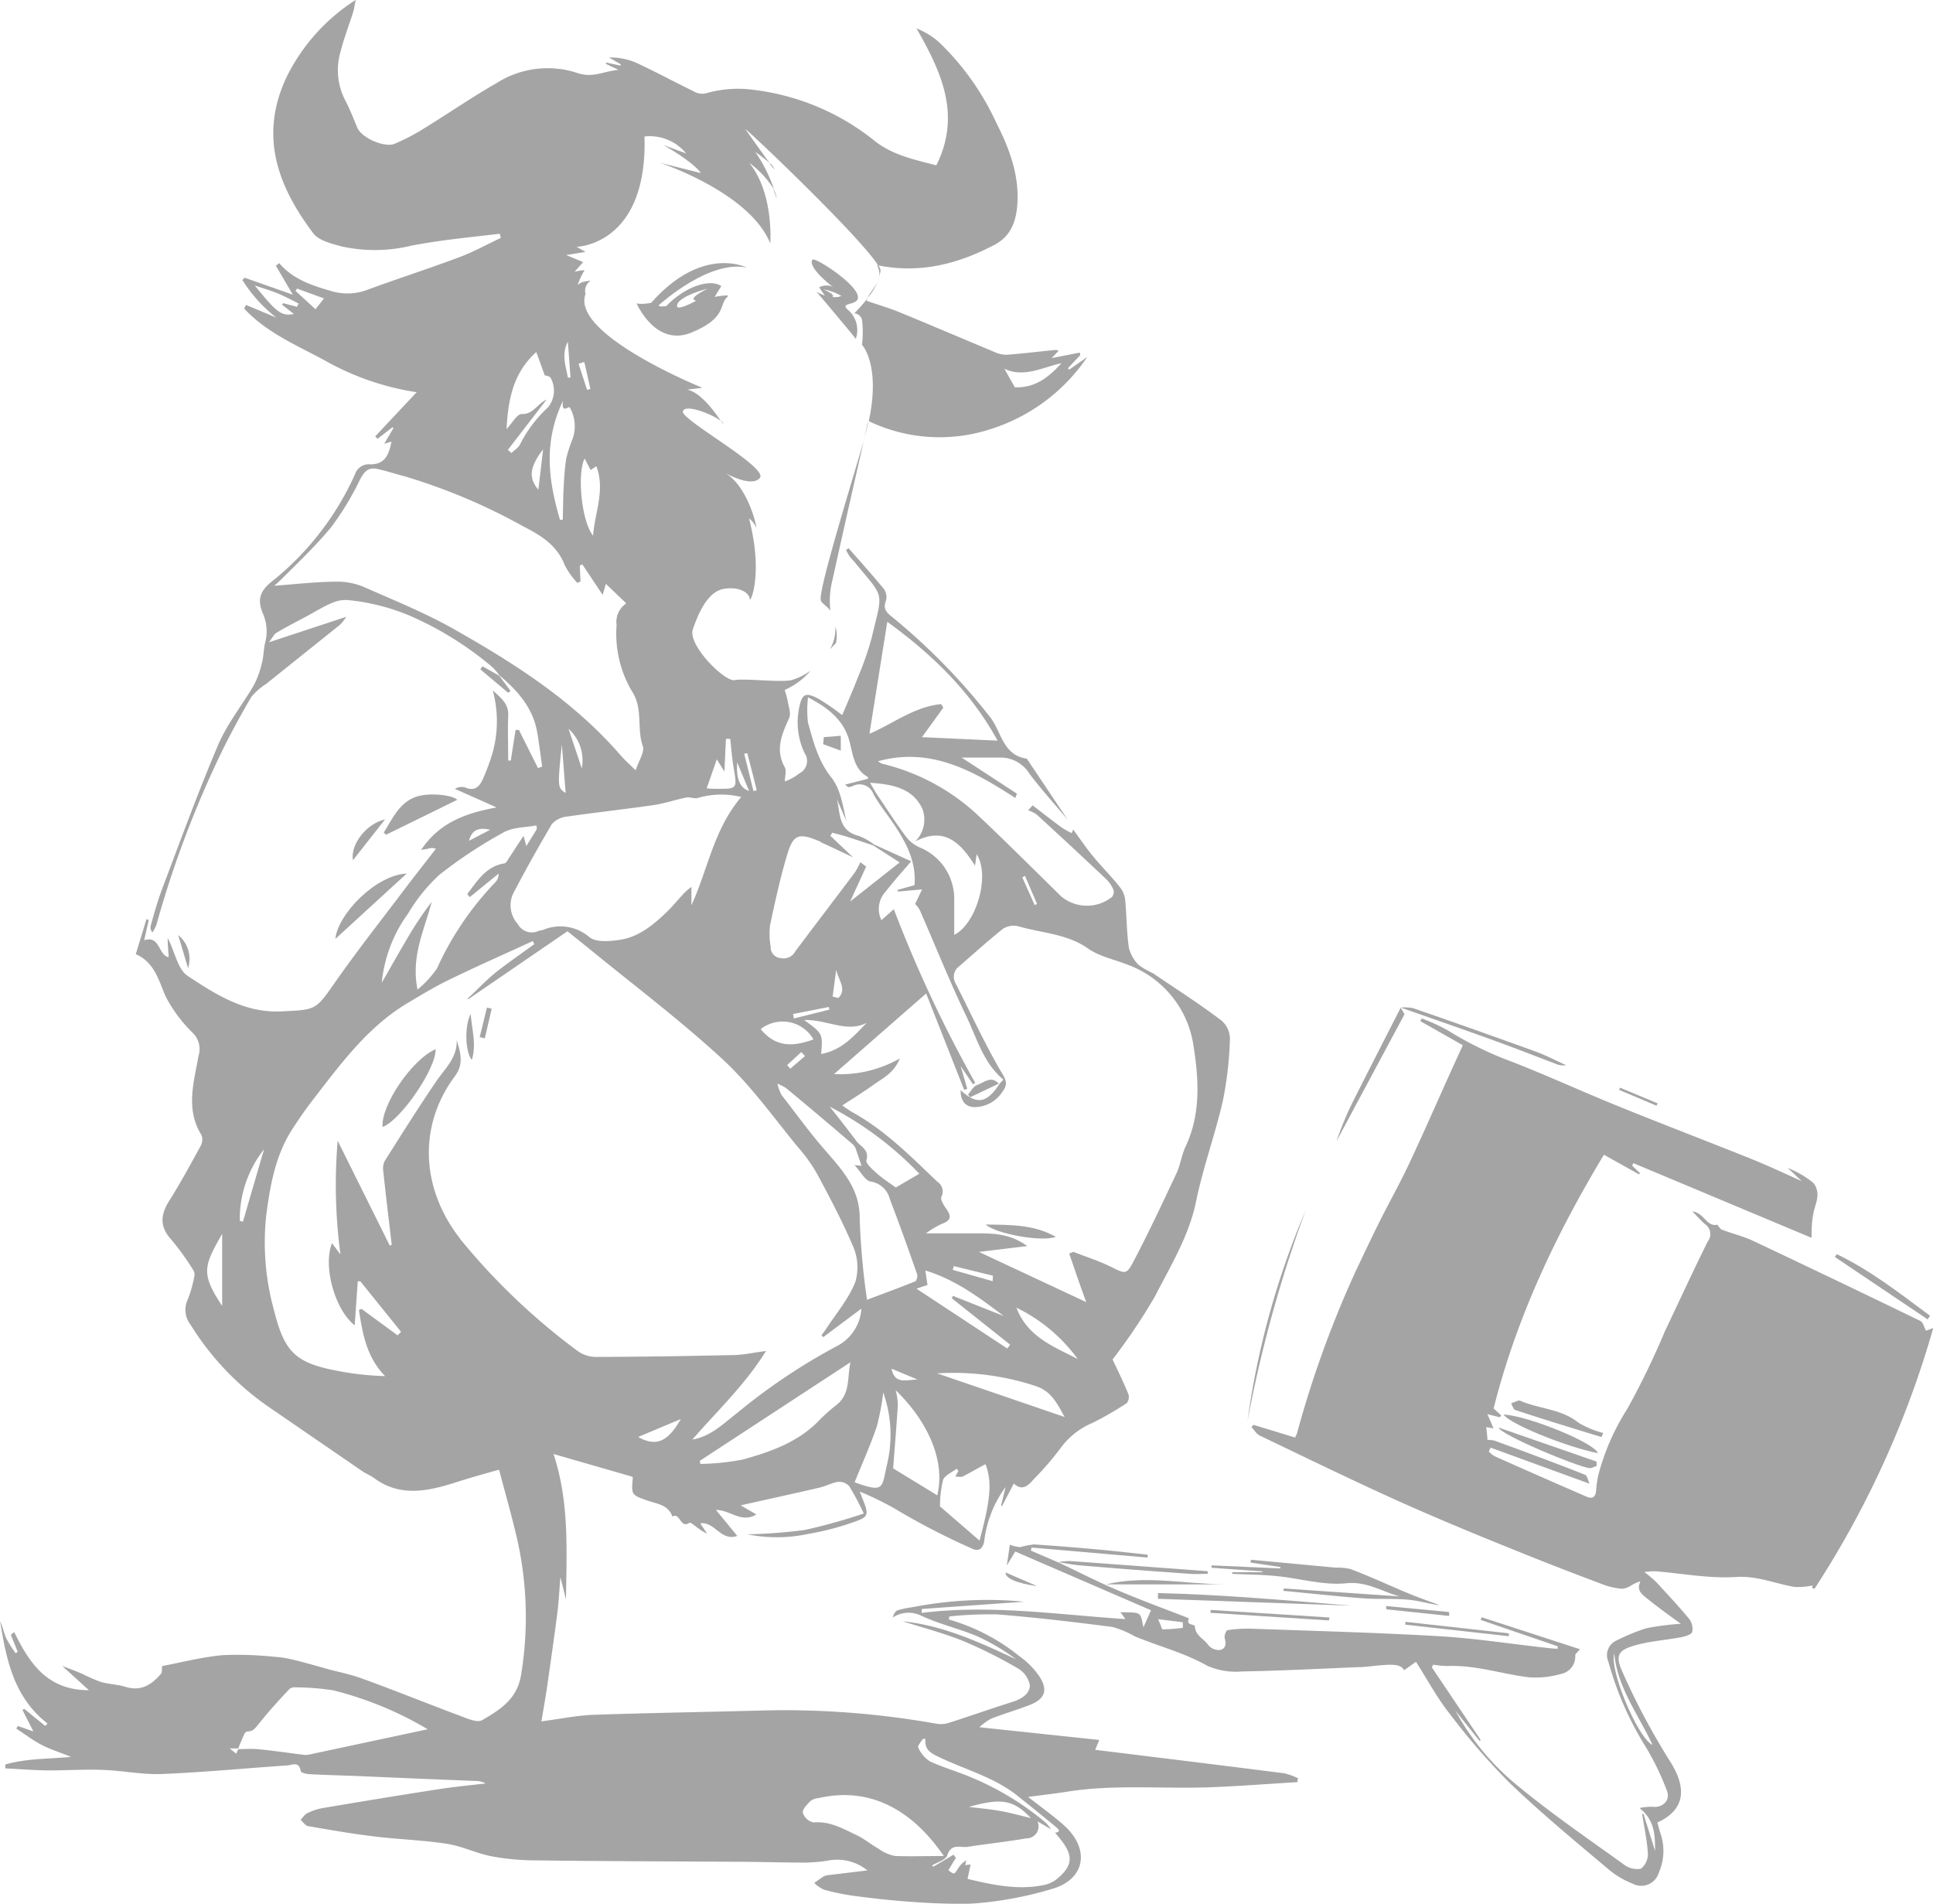 <svg xmlns="http://www.w3.org/2000/svg" viewBox="0 0 227.79 224.31"><defs><style>.cls-1{opacity:0.38;}.cls-2{fill:#111;}</style></defs><title>GNU2</title><g id="Calque_2" data-name="Calque 2"><g id="BODY"><g id="_1" data-name="1"><g class="cls-1"><path class="cls-2" d="M100.67,36.92a1,1,0,0,1,.91.75,12.19,12.19,0,0,1,0,2.95s2.23,2.35.8,9a19.3,19.3,0,0,0,14.16,1,21.57,21.57,0,0,0,11.58-8.55L126,43.55l-.16-.16,1.46-1.55-.05-.3-3.32.65.82-.86a1.22,1.22,0,0,0-.39-.1c-1.91.19-3.81.42-5.72.57a3.38,3.38,0,0,1-1.45-.33c-3.72-1.55-7.43-3.14-11.16-4.67-1.27-.52-2.6-.91-3.91-1.36a3.2,3.2,0,0,1,.15-.33A21.33,21.33,0,0,1,100.67,36.92Zm17.69,6.53c2.29,1.07,4.37-.13,6.72-.66-1.6,1.79-3.22,2.93-5.49,2.84Zm-20.5,33c.19-.21.38-.41.58-.61s.24-1.42,0-2l0-.08a6.9,6.9,0,0,1-.05,1.07A5,5,0,0,1,97.86,76.4Zm-1.12-5.67c.19.39.72.62,1.12,1.18a9.66,9.66,0,0,1,.22-3.54c1.21-5.48,2.46-11,3.7-16.43C99.3,60.3,96.37,70,96.74,70.73Zm-5.6-48.47c.22.6.36,1,.39,1.13A3.14,3.14,0,0,0,91.15,22.26Zm-.41-3c.36.49.59.76.5.57A2.22,2.22,0,0,0,90.73,19.22ZM85,49.61c.19.28.25.37.19.22A.64.64,0,0,0,85,49.61ZM8.37,207c-2.75.24-5.31.19-7.75.89,0,.15,0,.31,0,.46,1.69.08,3.38.22,5.07.24,2.14,0,4.29-.14,6.44-.06,2.34.08,4.67.58,7,.48,4.87-.2,9.73-.67,14.6-1,.65,0,1.49-.59,1.71.66,0,.18.66.34,1,.36,1.88.1,3.76.15,5.64.22l7.66.33,6.3.25a2.61,2.61,0,0,1,1.2.29c-2,.24-4,.43-5.93.74-4.44.69-8.88,1.42-13.31,2.17a6.7,6.7,0,0,0-1.79.6c-.31.15-.53.51-.79.78.29.25.55.68.87.74,2.65.46,5.31.92,8,1.24s5.63.42,8.4.85c1.78.28,3.47,1.13,5.25,1.47a29,29,0,0,0,5.26.48c7.74.1,15.47.11,23.21.16,2.86,0,5.71.1,8.57.1a20.78,20.78,0,0,0,2.51-.22,5.68,5.68,0,0,1,4.73,1.14l-4.47.54a1.84,1.84,0,0,0-.62.13c-.41.24-.78.54-1.18.81a4.11,4.11,0,0,0,1.15.79,27.07,27.07,0,0,0,4,.79,105.65,105.65,0,0,0,12.46.91,43,43,0,0,0,10.38-1.78c4-1.12,4.56-4.75,1.39-7.55-1.25-1.11-2.63-2.08-4.17-3.3,1.6-.21,3-.37,4.43-.59,5.78-.94,11.6-.31,17.4-.56,3.31-.14,6.61-.39,9.91-.59,0-.15,0-.3.08-.45a8.08,8.08,0,0,0-1.62-.59c-7.38-.94-14.77-1.84-22.3-2.77l.48-1.16-14.13-1.5a7.2,7.2,0,0,1,1.37-1c1.44-.56,2.92-1,4.38-1.55,2-.72,2.43-1.81,1.24-3.56a9.5,9.5,0,0,0-2.26-2.25,23.49,23.49,0,0,0-8.32-4.33l.05-.36a44.54,44.54,0,0,1,5.66-.24c4.52.36,9,.89,13.52,1.47a11.13,11.13,0,0,1,2.67,1.11c2.83,1.18,5.83,1.93,8.55,3.47a8.34,8.34,0,0,0,4.08.67c4.58-.08,9.15-.32,13.73-.51.79,0,1.59-.13,2.38-.2,1.32-.11,2.64-.23,3,.57l1.4-1c1.5,2.35,2.57,4.38,4,6.15a78.36,78.36,0,0,0,7.09,8.17c3.8,3.63,7.88,7,11.89,10.37a10.25,10.25,0,0,0,2.51,1.43,2.17,2.17,0,0,0,3.15-1.33,6.29,6.29,0,0,0,.18-4.55c-.14-.43-.25-.88-.37-1.3,3.31-1.52,3.54-4.09,1.38-7.39A82.57,82.57,0,0,1,191.2,197c-.91-2-.51-2.6,1.6-3.18,1.72-.47,3.54-.59,5.3-.92.49-.1,1.22-.31,1.32-.64a1.92,1.92,0,0,0-.39-1.55c-1.24-1.5-2.57-2.92-3.89-4.35a17.27,17.27,0,0,0-1.36-1.14,9.48,9.48,0,0,1,1.23-.1c3.18.25,6.38.88,9.53.68,2.51-.17,4.62.78,6.92,1.17a8.39,8.39,0,0,0,2.14-.17l-.07.27.29.13a112.94,112.94,0,0,0,14-30.73l-.86.31c-.22-.41-.33-1-.66-1.15q-9.81-4.76-19.68-9.42c-1.17-.55-2.46-.86-3.68-1.32-.23-.08-.37-.38-.58-.6-1.24.3-1.55-1.42-2.93-1.56.59.59,1,1.08,1.53,1.53a1.39,1.39,0,0,1,.29,2c-1.74,3.5-3.37,7.05-5.05,10.58a93.62,93.62,0,0,1-4.44,9.16,27.18,27.18,0,0,0-3.4,7.76,11.49,11.49,0,0,0-.27,1.87c-.06.74-.43,1-1.09.72q-5.43-2.35-10.85-4.77a3.64,3.64,0,0,1-.71-.56c.08-.15.15-.31.22-.46l11.66,4.25c-.17-.34-.27-1-.57-1.07-3.51-1.39-7.06-2.7-10.61-4a4.15,4.15,0,0,0-.86-.1c0-.46-.08-.94-.14-1.5l.86.15c-.22-.51-.42-1-.72-1.67l1.45.36.18-.22-.9-.81c2.67-10.61,7.28-20.41,13-29.9l4.15,2.32.1-.15-.92-.88.14-.3,21,8.8c0-.77,0-1.73.18-2.67.1-.76.46-1.5.51-2.26a2.14,2.14,0,0,0-.5-1.56,11.34,11.34,0,0,0-3-1.74l1.65,1.55c-2.2-1-4.14-1.89-6.12-2.69-5.19-2.08-10.41-4.07-15.58-6.17-4.12-1.67-8.17-3.53-12.32-5.16a41.09,41.09,0,0,1-7.65-3.72,21.53,21.53,0,0,0-3.12-1.43l-.15.32,5,2.84-1.61,3.54c-1.59,3.52-3.13,7.06-4.78,10.55-1.07,2.27-2.31,4.47-3.43,6.71-1,2-1.9,3.93-2.84,5.9a124.09,124.09,0,0,0-6.86,18.95c0,.12-.1.23-.24.57l-4.92-1.5-.22.28c.33.34.6.82,1,1,5.34,2.56,10.67,5.16,16.07,7.6,4.59,2.06,9.26,4,13.92,5.87,3.5,1.43,7,2.77,10.56,4.11a8.54,8.54,0,0,0,2.08.46,2.3,2.3,0,0,0,1.06-.36,4.84,4.84,0,0,1,1.14-.52c-.5,1.07.18,1.52.76,2,1.23,1,2.48,1.9,4,3a32.86,32.86,0,0,0-4.07.53,23.62,23.62,0,0,0-3.52,1.45,1.87,1.87,0,0,0-.95,2.46,37.85,37.85,0,0,0,4.5,10.22,31.69,31.69,0,0,1,2.4,5c.46,1.14-.5,2.07-1.74,1.9a7.25,7.25,0,0,0-1.49.15c1.92,1.52,1.82,3.44,1.84,5.06l-1.38-4.41-.14.09c.24,1.55.58,3.08.67,4.63a2.19,2.19,0,0,1-.82,1.78,2.55,2.55,0,0,1-2-.49c-4.29-3.09-8.67-6.08-12.72-9.45a29.48,29.48,0,0,1-7.14-8.68l2.84,3.56.14-.11-5.76-8.56.16-.31a10.91,10.91,0,0,0,1.64.16c3.3-.15,6.43.94,9.65,1.33a10.84,10.84,0,0,0,3.74-.39,2.09,2.09,0,0,0,1.71-2.2c0-.17.25-.34.56-.72l-11.59-3.77-.11.32,9.08,3.11,0,.28c-.49,0-1-.07-1.48-.12-4.14-.46-8.27-1.1-12.41-1.35-7.38-.43-14.79-.62-22.18-.89a15.8,15.8,0,0,0-2.82.17c-.18,0-.44.66-.36.94.19.68.13,1.27-.57,1.4a1.61,1.61,0,0,1-1.33-.54c-.51-.77-1.6-1.15-1.61-2.29,0-.11-.56-.16-.72-.34s0-.46,0-.57c-2.79-1.09-5.54-2.09-8.24-3.24-2.38-1-4.69-2.18-7-3.28v0l-3.37-1.45.09-.36,13.67,1.18,0-.34c-1.88-.2-3.75-.42-5.63-.59-2.6-.24-5.19-.45-7.79-.62a11.93,11.93,0,0,0-1.6.32A4.65,4.65,0,0,1,119,182c-.1.72-.21,1.46-.36,2.45l1-1.65,16,6.92-.89,2c-.15-.48-.16-1.3-.55-1.56s-1.26-.16-2.17-.22l.59.82c-8-.53-15.93-1.73-24-.73,0-.15,0-.3,0-.46l12.07-.86a45.63,45.63,0,0,0-12.41.51c-.83.15-1.67.26-2.47.49-.3.09-.5.48-.6.86a3.38,3.38,0,0,1,3.33-.22c2.12,1,4.45,1.52,6.61,2.43a24.8,24.8,0,0,1,4.59,2.72c-4.29-2-8.59-4-13.37-4.48,2.37.75,4.79,1.38,7.08,2.3a54,54,0,0,1,6.5,3.25,2.92,2.92,0,0,1,1.41,2c0,1-1,1.61-2,1.93-2.52.79-5,1.67-7.53,2.48a3.13,3.13,0,0,1-1.47.11,101.62,101.62,0,0,0-20.56-1.56c-6.64.18-13.29.28-19.92.51-1.92.07-3.83.48-6.08.77.25-1.49.5-2.87.7-4.26.4-2.81.81-5.63,1.17-8.45.17-1.34.24-2.7.37-4.29l.66,2.64c.06-5.66.42-11.4-1.47-17.14l9.26,2.67s.09.08.08.15c-.18,2-.18,2,1.77,2.68,1.12.39,2.43.49,2.9,1.88.91-.57.89,1.46,2,.73.22-.14,1.21.94,2.08,1.26l-.8-1.2c1.71-.25,2.43,2.17,4.36,1.48l-2.51-3.06c1.7,0,3,1.61,4.76.53l-1.85-1.07c3-.68,6.17-1.36,9.3-2.09.75-.17,1.46-.58,2.2-.68a1.61,1.61,0,0,1,1.31.53,33.45,33.45,0,0,1,1.7,3.2,69.16,69.16,0,0,1-6.95,1.94,61.75,61.75,0,0,1-6.77.51,17.56,17.56,0,0,0,7.2-.05,31.32,31.32,0,0,0,5.33-1.39c1.76-.6,1.79-.85,1.11-2.59-.11-.27-.21-.54-.39-1a35.93,35.93,0,0,1,4.11,2,82.92,82.92,0,0,0,9.15,4.73c.74.36,1.25,0,1.4-.87a13.52,13.52,0,0,1,2.52-6.4c-.22.94-.38,1.56-.53,2.18l.11.07,1.39-2.66c1,.94,1.71.22,2.37-.53a35.59,35.59,0,0,0,3.13-3.63,8.9,8.9,0,0,1,3.81-3,41.07,41.07,0,0,0,4-2.31,1.15,1.15,0,0,0,.19-1.07c-.58-1.42-1.26-2.8-1.86-4.08a69.88,69.88,0,0,0,5-7.44c1.84-3.6,4-7.09,4.84-11.18s2.26-7.91,3.17-11.92a42.86,42.86,0,0,0,.82-7.26,2.87,2.87,0,0,0-1-2.13c-2.63-2-5.37-3.74-8.08-5.58a8.76,8.76,0,0,1-1.71-1,4.29,4.29,0,0,1-1.13-2.06c-.26-1.86-.25-3.76-.43-5.63a2.9,2.9,0,0,0-.64-1.47c-1-1.27-2.19-2.44-3.22-3.71-.81-1-1.53-2.06-2.28-3.08,0,.16-.11.3-.16.45a10.38,10.38,0,0,1-1.19-.67c-1.15-.85-2.27-1.73-3.41-2.6l-.53.58a3.89,3.89,0,0,1,1,.49q4.14,3.79,8.22,7.64a3.79,3.79,0,0,1,.83,1.24.93.93,0,0,1-.17.84,4.74,4.74,0,0,1-6-.08c-3.18-3.12-6.33-6.27-9.57-9.33a25,25,0,0,0-11.48-6.28,1.75,1.75,0,0,1-.51-.3c6.18-1.71,11.22,1.12,16.17,4.33.06-.17.12-.34.19-.51l-6.51-4.25c1.47,0,3.12,0,4.78,0a4,4,0,0,1,3.21,1.91c1.41,1.87,3,3.61,4.5,5.41L121,89.38c-2.89-.39-3-3.33-4.41-5a74.37,74.37,0,0,0-11.54-11.76c-.6-.48-1-.92-.66-1.8a1.64,1.64,0,0,0-.21-1.4c-1.34-1.65-2.78-3.23-4.18-4.83l-.3.21a7,7,0,0,0,.42.75c.22.3.51.56.74.86,3.45,4.19,3.17,3.16,1.87,8.7a35.69,35.69,0,0,1-1.61,4.64c-.57,1.49-1.22,2.95-1.87,4.5a30.58,30.58,0,0,0-2.76-1.9c-1.59-.86-2-.61-2.34,1.16a8.46,8.46,0,0,0,.65,5.19,1.64,1.64,0,0,1-.62,2.43,6,6,0,0,1-1.69.94c0-.56.21-1.23,0-1.65-1.18-2.1-.35-3.92.51-5.83.23-.52-.06-1.29-.16-1.94a12.12,12.12,0,0,0-.37-1.36A8.59,8.59,0,0,0,95.54,79a7.14,7.14,0,0,1-2.26,1.13c-1.29.3-5.59-.23-6.72,0S81,76,81.65,74.13s1.74-4.46,3.7-4.76,3,.6,3,1.21,1.66-2.79-.08-9.5a2.75,2.75,0,0,1,.83,1.05c.22.58-.75-4.61-3.57-6.36.88.46,3.12,1.52,4,.56,1.13-1.21-9.28-6.87-9.06-7.85s3.6.38,4.49,1.13c-.6-.87-2.34-3.41-4-3.7l1.81-.22S67.24,39.41,69,34.65a1.44,1.44,0,0,1,.6-1.58s-1.13.07-1.43.45.45-1.36.68-1.59-1.13.08-1.13.08l1-1.13-2-.83L69,29.68l-1.05-.6s8.37-.16,8-13a5.55,5.55,0,0,1,4.91,2l-2.7-1c.2.11,3.42,1.92,4.44,3.31l-4.83-1.21s10.57,3.47,13,9.5c0,0,.46-5.87-2.48-9.5a11.56,11.56,0,0,1,2.92,3.13A17.18,17.18,0,0,0,89,17.9a17.61,17.61,0,0,1,1.69,1.3c-.93-1.24-2.75-3.85-2.87-4,.34.13,13.61,12.75,15.65,16.06,4.93,1,9.44-.15,13.75-2.43,2.05-1.09,2.58-3,2.68-5,.17-3.38-1-6.43-2.51-9.4A31.35,31.35,0,0,0,110.69,5,9.34,9.34,0,0,0,108,3.34c2.92,5.11,5.31,10.18,2.34,16.14-2.59-.68-5.06-1.18-7.18-2.81A28.09,28.09,0,0,0,89,10.61a13.73,13.73,0,0,0-5.91.41,2,2,0,0,1-1.36-.27c-2.3-1.12-4.55-2.34-6.88-3.41a7.83,7.83,0,0,0-3.08-.57l1.4.82-.07.14-1.66-.36-.05.15,1.5.71c-1.8.17-3.07,1-4.88.36a11.17,11.17,0,0,0-9.41,1.15c-3.09,1.77-6,3.79-9.07,5.66a25.56,25.56,0,0,1-3,1.53c-1.18.52-3.91-.68-4.41-1.86s-.88-2.2-1.43-3.23a7.74,7.74,0,0,1-.56-5.75c.4-1.58,1-3.12,1.49-4.67.12-.38.16-.79.3-1.43a22.63,22.63,0,0,0-8.14,9.07C30.5,16,32.73,21.93,36.91,27.48c.65.87,2.16,1.23,3.34,1.55a18.12,18.12,0,0,0,8.2-.08c3.45-.67,7-1,10.46-1.41,0,.16.08.33.11.49-1.64.77-3.22,1.65-4.91,2.28-3.58,1.34-7.22,2.51-10.81,3.83a6.62,6.62,0,0,1-4.3.14c-2.27-.65-4.48-1.38-6.1-3.28l-.39.31,2,3.41-5.68-2-.27.27a17.29,17.29,0,0,0,4,4.43L29,35.93l-.23.42c2.64,2.86,6.24,4.34,9.58,6.16a31.57,31.57,0,0,0,10.75,3.7l-4.88,5.2.27.29,1.76-1.36.11.11-1.08,1.83.85-.25c-.3,1.52-.75,2.76-2.63,2.67a1.71,1.71,0,0,0-1.68,1.21A34,34,0,0,1,32,68.54c-1.39,1.13-1.71,2.11-1,3.8a5.16,5.16,0,0,1,.24,3.4c-.18.74-.16,1.52-.35,2.25a11,11,0,0,1-.93,2.65c-1.36,2.37-3.13,4.54-4.2,7-2.37,5.55-4.43,11.22-6.57,16.87-.57,1.49-1,3-1.43,4.56a.81.81,0,0,0,.21.78,4.49,4.49,0,0,0,.46-.88,121.58,121.58,0,0,1,7.91-20.83c1-2,2.09-4,3.26-6a7.16,7.16,0,0,1,1.75-1.55l8.74-7a6.26,6.26,0,0,0,.72-.92l-9.11,3c.39-.51.57-.93.89-1.12,1.15-.69,2.35-1.29,3.53-1.93,1-.53,1.94-1.14,3-1.58A3.94,3.94,0,0,1,41,70.7a25.09,25.09,0,0,1,7.52,1.94A39.43,39.43,0,0,1,58,78.58a7.56,7.56,0,0,1,.86,1h0c2.14,1.79,3.94,3.82,4.44,6.68.24,1.35.39,2.71.59,4.06l-.49.18L61.15,86l-.39,0c-.19,1.21-.38,2.41-.57,3.61h-.3c0-1.76-.07-3.51,0-5.26.07-1.34-.69-2-1.82-3A13.84,13.84,0,0,1,58,88.86a25.52,25.52,0,0,1-1.06,2.84c-.39.92-.95,1.59-2.14,1.07a1.6,1.6,0,0,0-1.2.17l4.92,2.19c-3.56.66-6.7,1.73-8.89,5,.39-.06.6-.08.81-.13a1.35,1.35,0,0,1,.93,0c-1.21,1.56-2.44,3.12-3.64,4.7-2.76,3.66-5.6,7.26-8.22,11-2.34,3.35-2.24,3.25-6.3,3.46-4.38.22-7.78-2-11.11-4.19-1.13-.75-1.45-2.7-2.34-4.47,0,.93.08,1.57.12,2.28-1.24-.23-1-2.62-2.89-2,.2-.87.37-1.63.54-2.39l-.27-.09L16,112.42c2.13.92,2.66,2.93,3.48,4.9a16.85,16.85,0,0,0,3.26,4.4,2.65,2.65,0,0,1,.65,2.69c-.53,3.07-1.56,6.28.36,9.33a1.54,1.54,0,0,1-.1,1.26c-1.21,2.21-2.41,4.43-3.76,6.56-1,1.64-1.06,3,.29,4.48a31.33,31.33,0,0,1,2.63,3.66,1.07,1.07,0,0,1,.07.78,14.46,14.46,0,0,1-.77,2.66,2.83,2.83,0,0,0,.34,2.93,32.67,32.67,0,0,0,9.24,9.71l11,7.55c.45.31,1,.51,1.41.83,3.05,2.23,6.25,1.55,9.49.53,1.63-.52,3.28-1,5.22-1.53.63,2.38,1.3,4.74,1.88,7.12a41.73,41.73,0,0,1,.7,17.14c-.48,2.81-2.52,4.05-4.58,5.25-.59.34-1.79-.22-2.64-.53-3.86-1.44-7.69-3-11.55-4.39-1.18-.43-2.41-.7-3.63-1-1.47-.41-2.94-.84-4.43-1.2a13.07,13.07,0,0,0-2.36-.36,40.62,40.62,0,0,0-6-.18c-2.43.23-4.82.85-7.11,1.29,0,.38,0,.69-.08.85-1.1,1.32-2.36,2.17-4.23,1.59-.93-.29-1.94-.3-2.89-.57a21.6,21.6,0,0,1-2.28-1c-.64-.27-1.29-.51-2.28-.89l3.15,2.86c-4.9,0-7-3.16-8.81-6.86l-.39.34.81,2-.25.16a14,14,0,0,1-1.11-1.77c-.28-.63-.4-1.33-.71-2,.71,4.53,1.63,9,5.59,12.06l-.29.27-2.46-2-.22.11L3.94,204l-1.84-.65-.18.31c1,.65,1.94,1.38,3,1.93S7.06,206.45,8.37,207Zm17.81-53.14c-2.54-3.83-2.17-4.67,0-8.49Zm9-118.07-.18.36-1.62-.43-.15.17L34.64,37c-1.5.26-2-.14-4.62-3.37,1.06.37,2,.63,2.86,1S34.41,35.37,35.19,35.76Zm3-.63-1,1.27-2.35-2.15L35,34Zm156.48,170.4c-1.84-1.17-5-8.87-4.43-10.74C190.61,198.83,193,201.89,194.71,205.52Zm-58.27-14.8,3,.37c0,.22,0,.44,0,.66a20.27,20.27,0,0,1-2.41.18C136.91,191.92,136.76,191.35,136.44,190.72ZM109.81,219.8c.63-.39,1.65-.66,1.82-1.21.47-1.47,1.57-.86,2.42-1,2.31-.36,4.63-.6,6.93-1a1.41,1.41,0,0,0,1.28-2l1.6.94a5.77,5.77,0,0,0-.6-.76,33.81,33.81,0,0,0-8.78-5.35c-1.62-.69-3.33-1.17-4.92-1.91a3.77,3.77,0,0,1-1.36-1.63c-.1-.17.34-.65.54-1l.32,0c-.16,1.35.79,1.76,1.71,2.19,3.05,1.45,6.39,2.33,9.1,4.48q2.3,1.83,4.56,3.7c.22.18.72.58-.1.68.21.25.43.51.64.77,1.54,1.94,1.46,3.12-.41,4.67a3.59,3.59,0,0,1-1.54.72c-3,.63-6,0-9-.72.13-.63.24-1.15.36-1.7l-.65.07.15-.56a2.82,2.82,0,0,0-1,1c-.45.69-.43.69-1.12.17.3-.49.59-1,.89-1.46l-.28-.37-2.36,1.4Zm11.68-5.59c-1.17-.28-2.37-.62-3.6-.84s-2.47-.33-3.71-.48C118.08,211.78,119.45,212.08,121.49,214.21Zm-26.88-.62c-.07-.42.51-1,.91-1.41a1.92,1.92,0,0,1,.94-.33c5.88-1.35,10.9,1.2,14.76,6.82-1.92,0-3.84.07-5.75,0a4.88,4.88,0,0,1-1.93-.85c-.91-.51-1.72-1.2-2.66-1.64-1.58-.74-3.11-1.64-5-1.46A1.7,1.7,0,0,1,94.61,213.59ZM31.12,135.4q-1.25,4.27-2.49,8.54l-.37-.11A13.24,13.24,0,0,1,31.12,135.4ZM57.77,97.76l-2.5,1.3C55.66,97.56,56.64,97.53,57.77,97.76Zm5.49-.08-1.23,2-.34-1.2c-.66,1-1.18,1.82-1.71,2.61-.16.24-.33.6-.53.63-2.21.36-3.21,2.09-4.39,3.62l.3.36,3.4-2.77a1.42,1.42,0,0,1-.37,1,36.1,36.1,0,0,0-6.9,10.18,12.3,12.3,0,0,1-2.29,2.48c-.79-3.95.81-7,1.67-10.33a40.66,40.66,0,0,0-3,4.52c-.94,1.59-1.84,3.19-2.88,5a16.61,16.61,0,0,1,3.11-8.16,20,20,0,0,1,3.69-4.56,54,54,0,0,1,7.58-5c1.09-.61,2.55-.56,3.85-.81ZM64.57,48a15.34,15.34,0,0,0-3.3,4.38c-.21.4-.67.66-1,1L59.85,53l4.56-5.92c-1.15.54-1.57,1.75-2.94,1.7-.54,0-1.11,1.07-1.78,1.77.19-3.39.74-6.6,3.51-9.07l1,2.76c.09,0,.54.05.69.28A3.11,3.11,0,0,1,64.57,48ZM64,52.94c-.21,1.81-.38,3.28-.56,4.75C62.24,56.3,62.43,55,64,52.94Zm3.23-8.45-.31,0c-.25-1.4-.78-2.78,0-4.23ZM67.36,52a16.93,16.93,0,0,0-.63,2c-.18,1.15-.25,2.31-.31,3.47s-.07,2.51-.1,3.77l-.33,0c-1.34-4.55-2-9.09.35-14-.18,1.46.51.71.79.74A4.47,4.47,0,0,1,67.36,52Zm2.22-6.17-.4.1-1-3.08.67-.2C69.1,43.69,69.33,44.74,69.57,45.81Zm.31,17.29c-1.36-1.7-1.9-7.26-1-9.1l.71,1.36.68-.45C71.34,57.78,70.09,60.4,69.89,63.1Zm5,27.62c-.72-.71-1.32-1.24-1.83-1.83-5.37-6.2-12.15-10.57-19.17-14.56-3.46-2-7.17-3.5-10.82-5.11a8,8,0,0,0-3.28-.71c-2.46,0-4.93.3-7.47.48.25-.23.54-.46.8-.72,2-2,4.11-4,5.9-6.17a33.72,33.72,0,0,0,3.38-5.57c.46-.87.92-1.53,2-1.31s2.16.59,3.25.87a69.45,69.45,0,0,1,14,5.9c2.08,1.07,4,2.21,4.91,4.6a9.36,9.36,0,0,0,1.48,2.07l.37-.17-.09-1.87.3-.15,2.4,3.6c.16-.54.25-.86.38-1.3l2.4,2.3a2.64,2.64,0,0,0-1.14,2.56,13.3,13.3,0,0,0,1.79,7.76c1.38,2.08.55,4.38,1.3,6.49C76,88.57,75.27,89.64,74.92,90.72Zm-8.69-3.18c.15,2,.31,3.92.46,5.87C65.69,92.79,65.69,92.79,66.23,87.53Zm2.34,2.92L67,85.87A5,5,0,0,1,68.57,90.46ZM82.28,94a9.91,9.91,0,0,1,5.07-.1c-3.24,3.8-3.93,8.53-5.87,12.76v-2.17a10,10,0,0,0-.82.69c-.72.77-1.38,1.59-2.13,2.31-1.62,1.56-3.4,3-5.7,3.27-1.1.15-2.57.26-3.34-.32a5.26,5.26,0,0,0-5.45-.9c-.19.08-.42.07-.61.16a1.88,1.88,0,0,1-2.41-.83,3.3,3.3,0,0,1-.57-3.55c1.45-2.78,3-5.54,4.58-8.22a2.71,2.71,0,0,1,1.79-.89c3.41-.5,6.82-.86,10.23-1.36,1.29-.19,2.55-.63,3.84-.89C81.33,93.88,81.87,94.16,82.28,94Zm2-1.07c-.31,0-.63,0-1-.05l1.19-3.42.9,1.44c.06-1.26.11-2.55.18-3.85l.5,0c.13,1.13.21,2.26.4,3.38C86.89,93,86.91,92.94,84.31,92.94Zm4,.26c-1.09-.35-1.53-1.39-1.41-3.36Zm.82-.06-.31.07-1.09-4.4.36-.06Q88.66,91,89.18,93.14Zm23,59.78,6.94,5.52-.34.45L108,151.83l1.3-.43c-.08-.55-.15-1-.25-1.71,3.63,1.11,6.41,3.24,9.23,5.36l-6-2.38C112.26,152.74,112.23,152.83,112.2,152.93Zm4.75-2-4.56-1.29c0-.15.08-.3.11-.45l4.6,1.13C117,150.56,117,150.76,116.94,151Zm-14.47-30.65c-1.62,1.64-3.05,3.45-5.61,3.92.19-2.4.19-2.4-2-4C97.56,120.09,100,121.88,102.47,120.32Zm-3.71-2.72-.55-.12.42-3.16C98.79,115.43,99.86,116.62,98.76,117.6ZM93.54,120c0-.18-.05-.35-.08-.53l4.23-.83c0,.1,0,.21.06.31Zm7.35,14.39c-1-1.33-2-2.61-3.11-4a40,40,0,0,1,10.56,7.9l-2.78,1.62c-.86-.63-1.61-1.1-2.26-1.69-.49-.44-1.3-1.15-1.2-1.52C102.47,135.44,101.4,135.1,100.89,134.41Zm7,16.56c-1.94.79-3.9,1.5-5.72,2.19a86.31,86.31,0,0,1-.86-9.51c.05-3.65-2.14-5.85-4.22-8.28-1.74-2-3.33-4.21-5-6.35a6,6,0,0,1-.48-1.32,6.87,6.87,0,0,1,1,.5q4,3.31,7.9,6.66a1.27,1.27,0,0,1,.33.51c.25.7.48,1.41.69,2l-.83-.08c.78.85,1.27,1.85,1.9,1.94a2.74,2.74,0,0,1,2.26,2.07c1.13,2.93,2.18,5.89,3.22,8.86C108.15,150.39,108,150.9,107.85,151ZM93.13,125.91l-.37-.42,1.67-1.54.43.48Zm-3.49-4.66a4.19,4.19,0,0,1,6.22,1.21C93.07,123.5,91.23,123.16,89.64,121.25Zm7.12-22c1.17.52,2.32,1.08,3.77,1.76l-2.68-2.54.23-.36c.51.14,1,.25,1.53.41,1.1.35,2.2.72,3.29,1.09l3.12,2-5.84,4.61,1.89-4.11-.68-.53a10,10,0,0,1-.65,1.21c-2.32,3.09-4.67,6.16-7,9.27a1.57,1.57,0,0,1-1.74.82,1.27,1.27,0,0,1-1.18-1.35,8.68,8.68,0,0,1-.08-2.49c.57-2.7,1.17-5.42,1.94-8.07S94,98,96.75,99.2Zm5.69-12.74,2.11-13.25c5.2,3.77,9.78,8.14,13,14l-8.91-.41,2.51-3.47-.25-.42C107.74,83.25,105.16,85.32,102.44,86.46Zm10,23.71c0-1.37,0-2.89,0-4.41a6.54,6.54,0,0,0-4.15-6,4.2,4.2,0,0,1-1.64-1.38c-1.13-1.52-2.15-3.11-3.21-4.68-.29-.43-.54-.88-.92-1.52,2.72.17,5.05.67,6.17,3.08a3.61,3.61,0,0,1-.85,3.83c3.37-1.77,5.32.08,7.05,2.86.09-.63.14-1,.19-1.36C116.74,103.2,115,108.95,112.4,110.17Zm9.76-3.71-.28.12-1.46-3.26.32-.17ZM126,147.69c.62,1.82,1.24,3.64,2,5.72l-12.64-5.91,5.7-.69c-2-1.44-3.89-1.49-5.83-1.5h-6.11a11.23,11.23,0,0,1,1.89-1.13c1.1-.39,1.11-.91.5-1.76-.3-.42-.72-1.1-.57-1.42a1.37,1.37,0,0,0-.48-1.77c-3.15-3-6.18-6.08-10-8.18a14.27,14.27,0,0,1-1.2-.81c1.33-.87,2.51-1.59,3.63-2.4s2.45-1.38,3.15-3.14a14.2,14.2,0,0,1-7.76,1.85l10.86-9.5,4.48,11.36.36-.13-.77-2.67,1.45,2.14.26-.17a153.72,153.72,0,0,1-9.59-20.46l-1.46,1.29a3,3,0,0,1,.51-3.38c.92-1.18,1.91-2.3,3-3.55l-4.41-2a7.05,7.05,0,0,0-1.78-1c-2.4-.58-2.16-2.63-2.57-4.33l1.1,2.54c-.39-1.81-.69-3.77-1.77-5.11-1.57-2-2.09-4.18-2.73-6.42a12.32,12.32,0,0,1,0-3c2.47,1.3,4.26,2.72,4.91,5.28.39,1.52.53,3.22,2.16,4.12,0,0,0,.14,0,.19l-2.7.69a3.39,3.39,0,0,0,.37.3,2.1,2.1,0,0,0,.48-.1,1.73,1.73,0,0,1,2.48.9c.64,1.17,1.5,2.23,2.26,3.34,1.54,2.25,2.82,4.58,2.59,7.41l-2,.56c0,.07,0,.13.07.19l2.82-.25-.82,1.72a2.89,2.89,0,0,1,.56.74c1.82,4.15,3.5,8.37,5.46,12.45,1.25,2.6,2,5.51,4.38,7.5l-.45.49h0c-1.49,2.29-2.67,2.52-4.59.75,0,1.2.49,1.93,1.56,2a3.92,3.92,0,0,0,3.39-1.85c.77-1,.26-1.57-.3-2.53-1.91-3.31-3.51-6.79-5.23-10.19a1.51,1.51,0,0,1,.39-2c1.71-1.49,3.39-3,5.17-4.43a2.34,2.34,0,0,1,1.85-.3c2.75.81,5.7.86,8.2,2.62,1.3.92,3,1.25,4.53,1.86a12,12,0,0,1,7.9,9.7c.63,4,.83,8-.95,11.77-.44.95-.59,2-1,3-1.65,3.5-3.28,7-5.08,10.43-.91,1.73-1,1.57-2.74.72-1.41-.69-2.93-1.17-4.4-1.75Zm-6.26,6.36a19.4,19.4,0,0,1,7.26,6.07C124.22,158.66,121.11,157.57,119.77,154.05Zm-9.3,7.76A30.85,30.85,0,0,1,122,163.29c1.87.6,2.54,2,3.46,3.66Zm.33,15.67a13.17,13.17,0,0,1,.36-3.1c.19-.56,1.05-.9,1.61-1.34l.2.27-.37.66c.37,0,.66.08.86,0,.92-.46,1.81-1,2.71-1.46.77,2.07.62,4.07-.71,9ZM105.25,173c.18-2.37.4-5,.56-7.53a8.16,8.16,0,0,0-.26-1.67c3.2,3.06,6,7.81,4.9,12.38Zm-.18-11.74,3.06,1.28C107,162.51,105.47,163.22,105.07,161.3Zm-4.35,13.35c.9-2.22,1.85-4.32,2.59-6.49a28.45,28.45,0,0,0,.77-4.07,14.93,14.93,0,0,1,.47,8.4C103.87,175.31,104.31,175.93,100.73,174.65Zm-18.26-2.49,17.76-11.62c-.39,1.77,0,3.71-1.61,5a20,20,0,0,0-2.07,1.84c-2.46,2.56-5.69,3.7-9,4.62a29,29,0,0,1-5,.52Zm-7.23-2.83,5-2.1C78.68,169.93,77.29,170.45,75.23,169.32Zm-21.05-23.4c-4.57-5.89-4.93-13.25-.57-19.1,1.07-1.43.66-2.77.21-4.26.08,2.08-1.35,3.32-2.37,4.81-2.11,3.09-4.1,6.26-6.1,9.42a2,2,0,0,0-.19,1.19c.31,2.9.66,5.8,1,8.69l-.22.13-6.15-12.37a62.14,62.14,0,0,0,.33,13.4l-1-1.33c-1.08,2.73.34,7.85,2.68,9.68.12-1.76.24-3.48.36-5.19l.3,0,4.8,5.95-.4.42-4.26-3.12-.3.13c.42,2.77.88,5.53,3.08,7.79a33.63,33.63,0,0,1-4.57-.43c-5.9-1-7.21-2.06-8.56-7.47a29.93,29.93,0,0,1-.88-11c.45-3.49,1.06-7,3-10.07.84-1.31,1.73-2.59,2.69-3.82,3.27-4.23,6.45-8.54,11.21-11.3,1.67-1,3.34-2,5.08-2.81,3.12-1.51,6.28-2.9,9.43-4.35.06.11.12.24.18.36-1.38,1-2.8,2-4.12,3s-2.51,2.28-3.75,3.43l.1.05,11.68-8,2.49,2c5.29,4.33,10.77,8.45,15.78,13.07,3.31,3.06,6,6.84,8.86,10.33a19.12,19.12,0,0,1,2.25,3.11c1.51,2.81,3,5.63,4.26,8.57a6.23,6.23,0,0,1,.29,4.23c-.79,2-2.26,3.71-3.45,5.54-.17.26-.36.49-.54.75l.21.22,4.49-3.36a5.33,5.33,0,0,1-2.86,4.4,70.77,70.77,0,0,0-11.81,7.92c-1.62,1.25-3.07,2.73-5.25,3.11,2.9-3.36,6.15-6.37,8.68-10.44-1.52.2-2.63.45-3.75.48-5.46.12-10.93.21-16.39.22a3.78,3.78,0,0,1-2.16-.77A76.89,76.89,0,0,1,54.18,145.92ZM27.07,206l1,0c.24-.58.48-1.17.74-1.73a.5.5,0,0,1,.36-.27c.75,0,1-.53,1.41-1,1.11-1.4,2.32-2.72,3.53-4a.93.93,0,0,1,.69-.2,30.14,30.14,0,0,1,4.5.36,41.48,41.48,0,0,1,11.1,4.58l-14.06,3a1.92,1.92,0,0,1-.62,0c-1.81-.22-3.61-.5-5.42-.66-.74-.06-1.49,0-2.23,0l-.23.54Z"/><path class="cls-2" d="M151.23,187.43c3.12.3,6.23.64,9.36.88,1.79.14,3.6,0,5.38.17,1.23.11,2.44.49,3.71.65-1.24-.46-2.49-.89-3.71-1.4-2.27-.94-4.52-2-6.8-2.86a6.48,6.48,0,0,0-1.75-.17l-10-.93-.06.33,3.53.53,0,.16-8.12-.36v.28l6,.43v.1h-3.56v.19c1.74.08,3.48.09,5.21.26,2.75.27,5.54,1.12,8.22.85,2.46-.25,4.24,1,6.32,1.55l-13.67-.94Z"/><path class="cls-2" d="M45.49,98.35l8.4-4.12c-.53-.55-3.28-.9-4.87-.35-2,.7-2.77,2.6-3.8,4.21Z"/><path class="cls-2" d="M39.52,110.62l8.41-7.7C44.26,103.09,39.79,107.74,39.52,110.62Z"/><path class="cls-2" d="M188.92,168.83a11,11,0,0,1-2.91-1.21c-2-1.61-4.5-1.61-6.71-2.52a.64.64,0,0,0-.36-.09c-.3.09-.58.23-.87.34.16.26.26.7.48.77,3,1,6,1.91,9.05,2.85l1.13.34Z"/><path class="cls-2" d="M159.24,189.18c-7.55-.63-15.16-1.3-22.78-1.49l0,.68Z"/><path class="cls-2" d="M188.14,172.2l-11.53-4c.25.87,9.28,4.62,10.73,4.78.26,0,.55-.18.82-.27Z"/><path class="cls-2" d="M188.3,171.21c-.37-1.2-8.21-4.41-11.11-4.55C177.81,167.72,184.52,170.47,188.3,171.21Z"/><path class="cls-2" d="M147,167.46a154.69,154.69,0,0,1,6.86-24.85A97,97,0,0,0,147,167.46Z"/><path class="cls-2" d="M165.07,118.71c3.65,1.28,7.3,2.55,10.93,3.86,2.45.88,4.87,1.84,7.31,2.76a2.12,2.12,0,0,0,1.24.17c-1.18-.53-2.33-1.15-3.54-1.59q-7.23-2.62-14.49-5.13a5.13,5.13,0,0,0-1.45-.07Z"/><path class="cls-2" d="M165.07,118.71c-1.81,3.55-3.63,7.09-5.42,10.65a37.29,37.29,0,0,0-2.14,5.07l8-14.93-.46-.79Z"/><path class="cls-2" d="M216.23,148.1l10.93,7.35.28-.43c-3.53-2.62-7-5.34-11-7.26Z"/><path class="cls-2" d="M124.8,184.07c.82.12,1.63.29,2.46.36q6.51.55,13,1c.68.05,1.37,0,2.06,0v-.31l-4.39-.33c-4-.29-7.93-.59-11.9-.87a7.85,7.85,0,0,0-1.25.12Z"/><path class="cls-2" d="M144.16,186.67c-4.6-.06-9.2-1.1-13.83,0Z"/><path class="cls-2" d="M41.59,101.35l3.79-4.81C43.24,97,41.27,99.45,41.59,101.35Z"/><path class="cls-2" d="M156.66,190.57l-14-.89,0,.34,13.95.9Z"/><path class="cls-2" d="M177.81,192.44l-12.2-1.36,0,.34,12.2,1.36Z"/><path class="cls-2" d="M163.38,189.61l7.39.78,0-.46-7.44-.71Z"/><path class="cls-2" d="M58.8,79.57l.06.06-2-1.13-.26.36,3.29,2.77.27-.23Z"/><path class="cls-2" d="M21,110.17l1.16,3.9A3.6,3.6,0,0,0,21,110.17Z"/><path class="cls-2" d="M122.21,186.87l-3.7-1.6C118.41,185.89,119.74,186.55,122.21,186.87Z"/><path class="cls-2" d="M195.35,130l-4.44-1.85-.11.26,4.4,1.86Z"/><path class="cls-2" d="M84.26,36.27l-.43-.63L84.2,35,85,33.71c-1.3-.91-4.25,0-6.54,2.41l-.39.42Zm-2.14-.84h0c-.16.09-2.64,1.49-2.32.46s3.39-1.83,3.58-1.88C80.66,35.38,82.12,35.43,82.12,35.43Z"/><path class="cls-2" d="M97,35.26l0,0h3.41a5.53,5.53,0,0,0-2.14-1.41,1.91,1.91,0,0,0-1.74,0c.2.29.39.58.59.86l.11.16ZM98.05,35c.18-.08.34-.3-1-.9a6,6,0,0,1,2.12.79A2.09,2.09,0,0,1,98.05,35Z"/><path class="cls-2" d="M51.33,123.61c-2.83,1.26-6.44,6.62-6.25,9.17C47.23,132,51.45,125.82,51.33,123.61Z"/><path class="cls-2" d="M55.46,119.46c-.75,1.49-.63,4.5.14,5.42C56.16,123.08,55.64,121.45,55.46,119.46Z"/><path class="cls-2" d="M57.13,122.34l.81-3.49-.56-.14-.85,3.48Z"/><path class="cls-2" d="M124.42,145.72c-2.65-1.48-5.38-1.4-8.26-1.45C117.33,145.38,122.83,146.36,124.42,145.72Z"/><path class="cls-2" d="M97,87.68l2.08.76V86.69l-2,.16Z"/><path class="cls-2" d="M117.69,127.67c-.91-1-1.75-.1-2.56.17-.43.14-.7.72-1.05,1.11l.24.33,3.35-1.59Z"/><path class="cls-2" d="M102.22,35.1a6.2,6.2,0,0,0,1.55-3.24,1.51,1.51,0,0,0-.27-.61l-.14,0C104.21,32.89,102.86,33.86,102.22,35.1Z"/><path class="cls-2" d="M102.19,50.1l-.42,1.84,0-.08c.23-.78.42-1.51.57-2.2A3.22,3.22,0,0,0,102.19,50.1Z"/><path class="cls-2" d="M85.52,55.74a1.32,1.32,0,0,0-.24-.13Z"/><path class="cls-2" d="M85,49.61c.19.28.25.37.19.22A.64.64,0,0,0,85,49.61Z"/><path class="cls-2" d="M75,35.71s2.23,5.23,6.49,3.47,3.19-3.33,4.23-4.2c.31-.27-.42-.18-1.55,0l-2.08.42h0c-.16.09-2.64,1.49-2.32.46-.52.1-1,.17-1.35.22-.66.07-1,0-.65-.24.15-.12,5.81-5.23,10.22-4.32,0,0-5.21-2.69-11.25,4.15C76.77,35.71,75.24,35.92,75,35.71Z"/><path class="cls-2" d="M97.06,34.77a5.48,5.48,0,0,1-.83-.39l.74.88,0,0c1.3,1.54,3.79,4.5,3.88,4.67a3.17,3.17,0,0,0-.83-3.35c-1.43-1.13,1.62-.37,1-1.93s-5-4.38-5.28-4.05,0,1.32,2.44,3.24c.36.28.77.57,1.23.89a1,1,0,0,1-.28.16,2.09,2.09,0,0,1-1.1.11h0A4.07,4.07,0,0,1,97.06,34.77Z"/><path class="cls-2" d="M97.94,35.06s.21.11.46.22c.49.21,1.2.45,1,0a0,0,0,0,0,0,0,.81.81,0,0,0-.28-.34,2.09,2.09,0,0,1-1.1.11h0Z"/></g></g></g></g></svg>